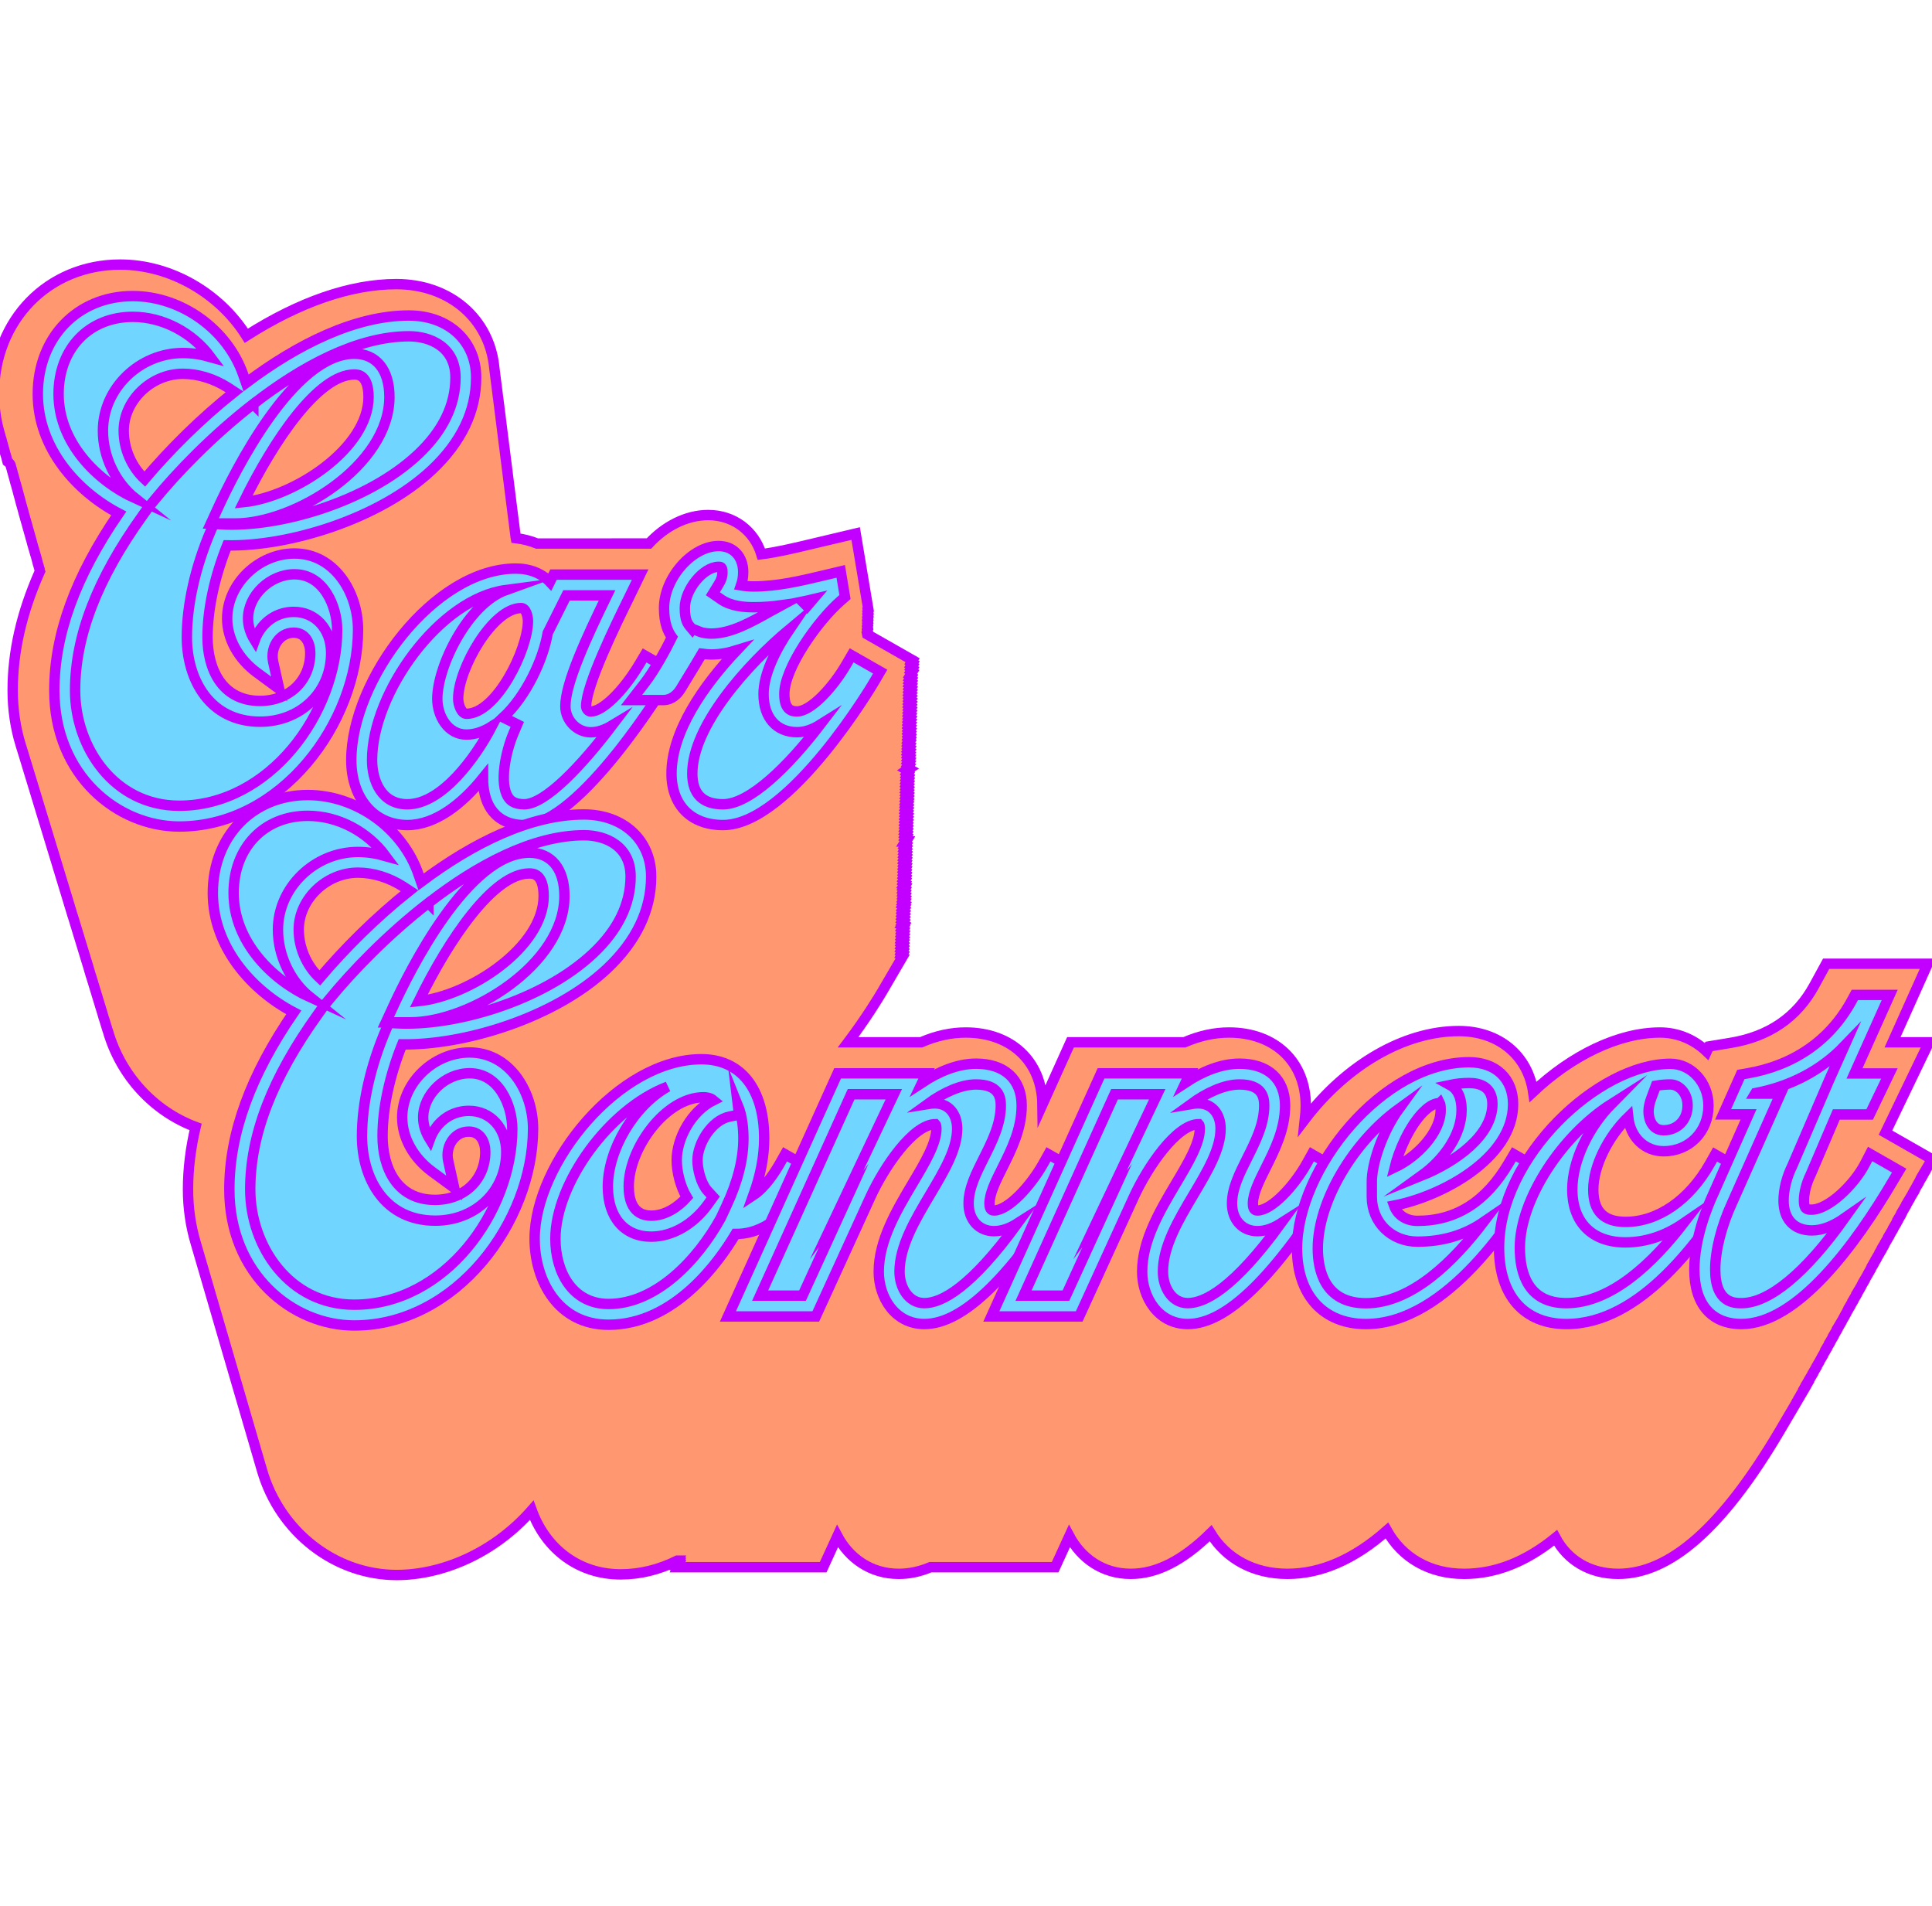 <?xml version="1.0" encoding="utf-8"?>
<!-- Generator: Adobe Illustrator 28.0.0, SVG Export Plug-In . SVG Version: 6.00 Build 0)  -->
<svg version="1.1" id="Calque_1" xmlns="http://www.w3.org/2000/svg" xmlns:xlink="http://www.w3.org/1999/xlink" x="0px" y="0px"
	 viewBox="0 0 186 183.5" style="enable-background:new 0 0 186 183.5;" xml:space="preserve">
<style type="text/css">
	.st0{fill:#FF9770;stroke:#C200FF;stroke-miterlimit:10;}
	.st1{fill:#70D6FF;stroke:#C200FF;stroke-miterlimit:10;}
</style>
<g>
	<path class="st0" d="M185.8,111.93l0.2-0.34l-4.48-2.56l4.19-8.7h-3.51l3.39-7.56h-9.78l-1.14,2.09c-1.66,3.06-4.36,4.91-8.02,5.52
		l-2.12,0.35l-0.22,0.49c-1.19-1.14-2.76-1.83-4.49-1.83c-3.99,0-8.5,2.2-12.22,5.71c-0.51-3.5-3.31-5.85-7.16-5.85
		c-5.25,0-10.82,3.26-14.81,8.49c0.05-0.45,0.08-0.88,0.08-1.32c0-4.2-2.97-7.03-7.39-7.03c-1.4,0-2.83,0.31-4.29,0.94h-10.97
		l-2.7,5.99c-0.05-4.15-3-6.93-7.39-6.93c-1.4,0-2.83,0.31-4.29,0.94h-7.03c1.78-2.37,3-4.4,3.27-4.86l1.98-3.39l-0.12-0.07
		l0.13-0.22l-0.12-0.07l0.12-0.21l-0.12-0.07l0.13-0.22l-0.12-0.07l0.13-0.22l-0.12-0.07l0.12-0.21l-0.11-0.06l0.13-0.22l-0.12-0.07
		l0.13-0.22l-0.12-0.07l0.13-0.22l-0.12-0.07l0.12-0.21l-0.12-0.07l0.13-0.22l-0.12-0.07L87,88.97l-0.12-0.07L87,88.7l-0.12-0.07
		l0.13-0.22l-0.12-0.07l0.13-0.22l-0.12-0.07l0.13-0.22l-0.12-0.07l0.13-0.22l-0.11-0.06l0.13-0.22l-0.12-0.07L87.07,87l-0.12-0.07
		l0.13-0.22l-0.11-0.06l0.13-0.22l-0.12-0.07l0.12-0.21l-0.12-0.07l0.12-0.21l-0.12-0.07l0.13-0.22l-0.12-0.07l0.13-0.22L87,85.24
		l0.12-0.21l-0.12-0.07l0.13-0.23l-0.11-0.06l0.13-0.22l-0.12-0.07l0.13-0.22l-0.12-0.07l0.12-0.21l-0.12-0.07l0.13-0.22l-0.12-0.07
		l0.13-0.22l-0.12-0.07l0.12-0.21l-0.12-0.07l0.13-0.22l-0.12-0.07l0.13-0.22l-0.12-0.07l0.13-0.22l-0.12-0.07l0.12-0.21l-0.12-0.07
		l0.13-0.22l-0.12-0.07l0.13-0.22l-0.12-0.07l0.13-0.22L87.15,81l0.13-0.22l-0.12-0.07l0.12-0.21l-0.12-0.07l0.12-0.21l-0.12-0.07
		l0.13-0.22l-0.12-0.07l0.13-0.22l-0.12-0.07l0.12-0.21l-0.12-0.07l0.13-0.22l-0.12-0.07l0.13-0.22l-0.12-0.07l0.13-0.22l-0.12-0.07
		l0.12-0.21l-0.12-0.07l0.13-0.22l-0.12-0.07l0.13-0.22l-0.12-0.07l0.12-0.21l-0.11-0.06l0.13-0.22l-0.12-0.07l0.13-0.22l-0.12-0.07
		l0.13-0.22l-0.12-0.07l0.12-0.21l-0.12-0.07l0.13-0.22l-0.12-0.07l0.12-0.21l-0.12-0.07l0.13-0.22l-0.12-0.07l0.13-0.22l-0.12-0.07
		l0.13-0.22l-0.12-0.07l0.12-0.21l-0.12-0.07l0.13-0.22l-0.12-0.07L87.52,74l-0.12-0.07l0.12-0.21l-0.12-0.07l0.13-0.22l-0.12-0.07
		l0.13-0.22l-0.12-0.07l0.12-0.21l-0.12-0.07l0.12-0.21l-0.12-0.07l0.13-0.22l-0.12-0.07l0.13-0.22l-0.12-0.07l0.12-0.21l-0.12-0.07
		l0.13-0.23l-0.11-0.06l0.13-0.22l-0.12-0.07l0.13-0.22l-0.12-0.07l0.12-0.21l-0.12-0.07l0.13-0.22l-0.12-0.07l0.12-0.21l-0.12-0.07
		l0.13-0.22l-0.12-0.07l0.13-0.22l-0.12-0.07l0.13-0.22l-0.12-0.07l0.12-0.21l-0.12-0.07l0.13-0.22l-0.12-0.07l0.13-0.22l-0.12-0.07
		l0.12-0.21l-0.12-0.07l0.13-0.22l-0.12-0.07l0.13-0.22l-0.12-0.07l0.12-0.21l-0.12-0.07l0.12-0.21l-0.12-0.07l0.13-0.22l-0.12-0.07
		l0.13-0.22l-0.12-0.07l0.12-0.21l-0.12-0.07l0.13-0.22l-0.12-0.07l0.13-0.22l-0.12-0.07l0.13-0.22l-0.12-0.07l0.12-0.21L87.7,64.9
		l0.13-0.22l-0.12-0.07l0.13-0.22l-0.12-0.07l0.12-0.21l-0.11-0.06l0.13-0.22l-0.12-0.07l0.12-0.21l-4.37-2.49l-0.01-0.05l0.05-0.04
		l-0.04-0.24l0.05-0.04l-0.04-0.25l0.05-0.04l-0.04-0.26l0.04-0.04l-0.04-0.24l0.05-0.04l-0.04-0.25l0.05-0.04l-0.04-0.27l0.05-0.04
		l-0.04-0.23l0.05-0.04l-0.04-0.25l0.05-0.04l-1.22-7.3l-4.73,1.12c-1.44,0.34-2.92,0.69-4.35,0.87c-0.68-2.24-2.65-3.77-5.12-3.77
		c-2.11,0-4.17,1.08-5.7,2.74H51.7c-0.63-0.26-1.32-0.43-2.04-0.52c-0.01-0.05-0.01-0.1-0.02-0.15c-0.01-0.11-0.02-0.21-0.04-0.32
		c-0.01-0.1-0.02-0.2-0.04-0.32c-0.01-0.11-0.02-0.21-0.04-0.32c-0.01-0.11-0.02-0.21-0.04-0.32c-0.01-0.1-0.02-0.2-0.04-0.31
		c-0.01-0.11-0.02-0.21-0.04-0.32c-0.01-0.1-0.02-0.2-0.04-0.31c-0.01-0.11-0.02-0.21-0.04-0.32c-0.01-0.11-0.02-0.21-0.04-0.32
		c-0.01-0.1-0.02-0.2-0.04-0.31c-0.01-0.11-0.02-0.21-0.04-0.32c-0.01-0.1-0.02-0.2-0.04-0.32c-0.01-0.11-0.02-0.21-0.04-0.32
		c-0.01-0.11-0.02-0.21-0.04-0.32c-0.01-0.1-0.02-0.2-0.04-0.31c-0.01-0.11-0.02-0.21-0.04-0.32c-0.01-0.1-0.02-0.2-0.04-0.32
		c-0.01-0.11-0.02-0.21-0.04-0.32c-0.01-0.11-0.02-0.21-0.04-0.32c-0.01-0.1-0.02-0.2-0.04-0.32c-0.01-0.11-0.02-0.21-0.04-0.32
		c-0.01-0.1-0.02-0.2-0.04-0.32c-0.01-0.11-0.02-0.21-0.04-0.31c-0.01-0.11-0.02-0.21-0.04-0.32c-0.01-0.11-0.02-0.21-0.04-0.32
		c-0.01-0.1-0.02-0.21-0.04-0.31c-0.01-0.11-0.02-0.22-0.04-0.32c-0.01-0.1-0.02-0.21-0.04-0.31c-0.01-0.11-0.02-0.21-0.04-0.32
		c-0.01-0.1-0.02-0.2-0.04-0.32c-0.01-0.11-0.02-0.21-0.04-0.32c-0.01-0.1-0.02-0.2-0.04-0.32c-0.01-0.11-0.02-0.21-0.04-0.32
		c-0.01-0.11-0.02-0.21-0.04-0.32c-0.01-0.11-0.02-0.21-0.04-0.32c-0.01-0.1-0.02-0.21-0.04-0.32c-0.01-0.11-0.02-0.22-0.04-0.32
		c-0.01-0.1-0.02-0.21-0.04-0.31c-0.01-0.11-0.02-0.21-0.04-0.32c-0.01-0.11-0.02-0.22-0.04-0.32c-0.01-0.1-0.02-0.21-0.04-0.31
		c-0.01-0.11-0.02-0.22-0.04-0.32c-0.01-0.1-0.02-0.21-0.04-0.31c-0.01-0.11-0.02-0.21-0.04-0.32c-0.01-0.11-0.02-0.21-0.04-0.32
		c-0.01-0.1-0.02-0.2-0.04-0.31c-0.01-0.11-0.02-0.21-0.04-0.32c-0.01-0.1-0.02-0.2-0.04-0.31c-0.01-0.11-0.02-0.21-0.04-0.32
		c-0.01-0.11-0.02-0.21-0.04-0.32c-0.01-0.1-0.02-0.2-0.04-0.31c-0.43-4.78-4.29-8.11-9.44-8.11c-4.39,0-9.33,1.71-14.44,4.97
		c-2.58-4.1-7.29-6.85-12.15-6.85c-6.92,0-12.14,5.34-12.14,12.43c0,1.28,0.18,2.56,0.52,3.73c0.03,0.14,0.07,0.27,0.09,0.32
		c0.03,0.13,0.07,0.27,0.09,0.31c0.03,0.13,0.07,0.26,0.08,0.3c0.03,0.12,0.07,0.25,0.09,0.32c0.03,0.12,0.06,0.24,0.1,0.35
		c0.03,0.1,0.05,0.2,0.07,0.27c0.03,0.13,0.07,0.27,0.09,0.31c0.03,0.13,0.07,0.27,0.09,0.32c0.03,0.13,0.07,0.26,0.08,0.3
		C0.96,44.6,1,44.73,1.02,44.78c0.03,0.12,0.06,0.24,0.1,0.35c0.03,0.12,0.06,0.23,0.07,0.27c0.03,0.13,0.07,0.27,0.09,0.32
		l0.17,0.62c0.03,0.13,0.07,0.27,0.09,0.31c0.03,0.13,0.07,0.26,0.08,0.3c0.03,0.12,0.06,0.24,0.09,0.32l0.08,0.31
		c0.03,0.13,0.07,0.25,0.09,0.32l0.08,0.31c0.03,0.13,0.07,0.26,0.08,0.3c0.03,0.13,0.07,0.27,0.09,0.32
		c0.03,0.13,0.07,0.26,0.09,0.32c0.03,0.13,0.07,0.26,0.08,0.3c0.03,0.12,0.06,0.24,0.09,0.32c0.03,0.13,0.07,0.27,0.09,0.31
		c0.03,0.12,0.06,0.24,0.1,0.35c0.03,0.12,0.06,0.22,0.07,0.26c0.03,0.14,0.07,0.27,0.09,0.32c0.03,0.13,0.07,0.26,0.08,0.29
		c0.03,0.12,0.06,0.24,0.09,0.32c0.03,0.12,0.06,0.24,0.1,0.35c0.03,0.12,0.06,0.22,0.07,0.26c0.03,0.14,0.07,0.27,0.09,0.32
		c0.03,0.13,0.07,0.26,0.09,0.31c0.03,0.13,0.07,0.26,0.09,0.31c0.03,0.13,0.07,0.27,0.09,0.31c0.03,0.13,0.07,0.26,0.09,0.32
		c0.03,0.13,0.07,0.26,0.08,0.31c0.03,0.13,0.07,0.27,0.09,0.31c0.03,0.12,0.06,0.24,0.1,0.35C3.8,54.86,3.82,54.95,3.84,55
		c-1.76,3.96-2.62,7.72-2.62,11.46c0,1.83,0.27,3.62,0.77,5.24l0.25,0.81c0.03,0.12,0.07,0.24,0.09,0.29l0.58,1.91
		C2.94,74.83,2.98,74.95,3,75l1.25,4.12c0.03,0.12,0.07,0.24,0.09,0.29l1.92,6.32c0.03,0.12,0.07,0.24,0.09,0.29l0.58,1.92
		c0.03,0.12,0.07,0.24,0.09,0.28l0.17,0.55c0.03,0.12,0.07,0.24,0.08,0.27c0.03,0.12,0.07,0.24,0.09,0.29l1.17,3.84
		c0.03,0.12,0.07,0.24,0.08,0.28c0.03,0.12,0.07,0.24,0.08,0.27c0.03,0.12,0.07,0.24,0.09,0.28l1.09,3.58
		c0.03,0.12,0.07,0.24,0.08,0.28c0.03,0.12,0.07,0.24,0.09,0.28l0.25,0.81c0.03,0.12,0.07,0.24,0.09,0.28
		c1.25,4.35,4.45,7.76,8.45,9.25c-0.48,2.03-0.73,4.04-0.73,6.01c0,1.81,0.26,3.57,0.76,5.22l6.36,21.81
		c1.71,5.94,7.04,10.09,12.97,10.09c4.25,0,9.27-1.99,13-6.23c1.37,3.78,4.58,6.17,8.56,6.17c1.86,0,3.7-0.45,5.45-1.32h0.1
		l-0.09,0.21h0.1l-0.09,0.21h0.1l-0.09,0.21h14.02l1.37-2.99c1.11,2.08,3.16,3.63,5.91,3.63c1,0,2.02-0.21,3.04-0.64h12.01
		l1.37-2.99c1.11,2.08,3.16,3.63,5.91,3.63c2.48,0,4.99-1.26,7.69-3.91c1.51,2.45,4.12,3.91,7.4,3.91c3.23,0,6.43-1.4,9.57-4.17
		c1.46,2.61,4.1,4.17,7.43,4.17c3.03,0,5.94-1.14,8.81-3.47c1.16,2.17,3.3,3.47,6.03,3.47c4.99,0,10.06-4.48,15.52-13.71l2.03-3.45
		l-0.01,0l0.19-0.32l-0.01,0l0.16-0.27l0,0l0.13-0.22l-0.01,0l0.13-0.22l-0.01-0.01l0.07-0.12l-0.01,0l0.19-0.32l-0.01,0l0.07-0.12
		l-0.01,0l0.19-0.32l0,0l0.13-0.22l-0.01,0l0.13-0.22l-0.01-0.01l0.07-0.12l0,0l0.29-0.49l-0.01-0.01l0.26-0.45l0,0l0.13-0.22
		l-0.01-0.01l0.07-0.13l0,0l0.19-0.32l0,0l0.13-0.22l-0.01-0.01l0.07-0.13l0,0l0.22-0.37l-0.01-0.01l0.07-0.12l-0.01,0l0.19-0.32
		l0,0l0.13-0.22l-0.01-0.01l0.07-0.12l-0.01,0l0.19-0.32l0,0l0.13-0.22l-0.01-0.01l0.07-0.12l-0.01,0l0.19-0.32l0,0l0.13-0.22
		l-0.01-0.01l0.07-0.12l-0.01,0l0.19-0.32l0,0l0.23-0.4l-0.01-0.01l0.07-0.13l0,0l0.19-0.32l0,0l0.13-0.22l-0.01-0.01l0.16-0.27l0,0
		l0.13-0.22l-0.01-0.01l0.07-0.12l-0.01,0l0.19-0.32l0,0l0.13-0.22l-0.01-0.01l0.07-0.12l-0.01,0l0.19-0.32l0,0l0.13-0.22
		l-0.01-0.01l0.07-0.12l-0.01,0l0.19-0.32l0,0l0.13-0.22l-0.01-0.01l0.13-0.22l0,0l0.23-0.4l-0.01,0l0.13-0.22l-0.01-0.01l0.07-0.13
		l0,0l0.19-0.32l0,0l0.13-0.22l-0.01-0.01l0.13-0.22l0,0l0.13-0.22l0,0l0.03-0.05l-0.01-0.01l0.07-0.12l-0.01,0l0.19-0.32l-0.01,0
		l0.07-0.12l0,0l0.13-0.22l-0.01,0l0.19-0.32l0,0l0.13-0.22l-0.01-0.01l0.07-0.12l-0.01,0l0.19-0.32l-0.01,0l0.07-0.12l-0.01,0
		l0.19-0.32l0,0l0.13-0.22l-0.01,0l0.13-0.22l-0.01-0.01l0.18-0.3l-0.01,0l0.19-0.32l-0.01,0l0.07-0.13l0,0l0.09-0.15l0,0l0.13-0.22
		l-0.01,0l0.13-0.22l-0.01-0.01l0.13-0.22l0,0l0.13-0.22l-0.01-0.01l0.07-0.12l-0.01,0l0.19-0.32l0,0l0.13-0.22l-0.01-0.01
		l0.07-0.12l-0.01,0l0.19-0.32l0,0l0.13-0.22l-0.01-0.01l0.18-0.3l-0.01,0l0.19-0.32l0,0l0.13-0.22l-0.01-0.01l0.07-0.13l0,0
		l0.19-0.32l0,0l0.13-0.22l-0.01-0.01l0.07-0.13l0,0l0.19-0.32l0,0l0.13-0.22l-0.01-0.01l0.16-0.27l0,0l0.13-0.22l-0.01-0.01
		l0.07-0.12l-0.01,0l0.19-0.32l0,0l0.13-0.22l0,0L185.8,111.93L185.8,111.93z"/>
	<g>
		<g>
			<g>
				<path class="st1" d="M18.97,61.35c0,3.75,1.94,7.13,6.05,7.13c3.24,0,5.84-2.31,5.84-5.62c0-1.58-0.94-2.95-2.59-2.95
					c-2.09,0-3.39,2.09-2.95,4.03c-1.37-1.01-2.45-2.59-2.45-4.39c0-2.88,2.67-5.26,5.48-5.26c3.31,0,5.11,3.39,5.11,6.34
					c0,8.65-7.06,17.94-16.21,17.94c-6.56,0-11.02-5.84-11.02-12.1c0-6.41,3.03-12.32,6.7-17.43c-4.39-1.87-8.29-6.05-8.29-11.09
					c0-4.83,3.24-8.43,8.14-8.43c4.32,0,8.36,2.95,9.73,6.99c-1.44-0.94-3.17-1.51-4.9-1.51c-3.46,0-6.7,2.88-6.7,6.48
					c0,2.38,1.22,4.75,3.17,6.05c5.55-6.77,16.07-16.14,25.29-16.14c3.03,0,5.48,1.8,5.48,4.97c0,9.94-15.27,15.63-23.63,15.13
					C19.91,54.5,18.97,58.03,18.97,61.35z M21.86,49.39h0.79c5.33,0,13.83-5.33,13.83-11.17c0-1.51-0.5-3.17-2.38-3.17
					C29.06,35.05,23.73,45.28,21.86,49.39z"/>
			</g>
			<g>
				<path class="st1" d="M17.25,79.56c-5.91,0-12.02-4.9-12.02-13.1c0-5.38,2.03-10.97,6.2-17.04c-4.03-2.11-7.79-6.28-7.79-11.49
					c0-5.46,3.84-9.43,9.14-9.43c4.68,0,9.17,3.22,10.67,7.67l0.24,0.69c4.98-3.74,10.53-6.49,15.67-6.49
					c3.81,0,6.48,2.46,6.48,5.97c0,3.23-1.43,6.22-4.24,8.87c-5.1,4.8-13.84,7.39-19.73,7.29c-1.22,3.04-1.89,6.16-1.89,8.84
					c0,2.96,1.33,6.13,5.05,6.13c2.8,0,4.84-1.94,4.84-4.62c0-0.9-0.42-1.95-1.59-1.95c-0.76,0-1.24,0.4-1.51,0.73
					c-0.46,0.57-0.63,1.35-0.47,2.08l0.58,2.61l-2.15-1.58c-1.79-1.32-2.86-3.26-2.86-5.2c0-3.33,3.03-6.26,6.48-6.26
					c3.83,0,6.12,3.73,6.12,7.34C34.46,69.57,27.1,79.56,17.25,79.56z M14.33,48.78l-0.59,0.83c-4.38,6.1-6.51,11.61-6.51,16.85
					c0,5.46,3.75,11.1,10.02,11.1c8.71,0,15.21-8.94,15.21-16.94c0-2.22-1.28-5.34-4.11-5.34c-2.34,0-4.47,2.03-4.47,4.26
					c0,0.71,0.23,1.43,0.64,2.09c0.16-0.45,0.4-0.87,0.7-1.25c0.77-0.96,1.86-1.48,3.07-1.48c2.08,0,3.59,1.66,3.59,3.95
					c0,3.77-2.94,6.62-6.84,6.62c-4.87,0-7.05-4.08-7.05-8.13c0-3.14,0.82-6.78,2.31-10.26l0.28-0.65l0.7,0.04
					c5.47,0.33,14.04-2.09,18.96-6.72c2.4-2.26,3.61-4.75,3.61-7.41c0-2.93-2.41-3.97-4.47-3.97c-4.96,0-10.34,2.91-14.99,6.52
					l0,0.01l-0.01-0.01c-3.92,3.04-7.33,6.57-9.52,9.25L14.33,48.78z M12.78,30.5c-4.2,0-7.14,3.05-7.14,7.43
					c0,4.64,3.65,8.34,7.37,10.04c-1.9-1.52-3.1-4.01-3.1-6.51c0-4.06,3.53-7.48,7.7-7.48c0.88,0,1.78,0.14,2.66,0.39
					C18.53,32.03,15.7,30.5,12.78,30.5z M17.61,35.98c-3.04,0-5.7,2.56-5.7,5.48c0,1.76,0.77,3.5,2.02,4.66
					c2.41-2.84,5.38-5.81,8.64-8.4l-0.61-0.4C20.62,36.46,19.07,35.98,17.61,35.98z M22.65,50.39H20.3l0.65-1.42
					c1.6-3.5,7.27-14.92,13.16-14.92c2.12,0,3.38,1.56,3.38,4.17C37.48,44.82,28.37,50.39,22.65,50.39z M34.1,36.05
					c-3.45,0-7.74,6.33-10.65,12.29c4.86-0.49,12.03-5.16,12.03-10.12C35.48,36.05,34.44,36.05,34.1,36.05z"/>
			</g>
		</g>
		<g>
			<g>
				<path class="st1" d="M48.37,70.14c-1.58,3.17-5.19,8.29-9.15,8.29c-2.95,0-4.39-2.52-4.39-5.26c0-6.99,7.35-17.43,14.84-17.43
					c1.66,0,3.1,0.86,3.24,2.59l1.01-2.02h6.12c-1.22,2.52-4.61,9.15-4.61,11.67c0,0.79,0.65,1.51,1.44,1.51
					c1.95,0,4.25-2.88,5.55-5.04l1.01,0.58c-1.8,3.03-8.86,13.4-12.97,13.4c-4.25,0-2.95-5.84-1.94-8.21L48.37,70.14z M50.17,57.53
					c-3.6,0-7.06,6.63-7.06,9.73c0,1.01,0.58,2.45,1.8,2.45c3.6,0,6.92-6.84,6.92-9.94C51.82,58.75,51.32,57.53,50.17,57.53z"/>
			</g>
			<g>
				<path class="st1" d="M50.45,79.42c-1.78,0-2.72-0.85-3.2-1.57c-0.54-0.82-0.75-1.87-0.75-2.96c-2.03,2.52-4.6,4.53-7.29,4.53
					c-3.18,0-5.39-2.57-5.39-6.26c0-7.71,7.98-18.43,15.84-18.43c1.37,0,2.52,0.48,3.28,1.29l0.35-0.71h8.34l-1.1,2.27
					c-1.23,2.5-4.1,8.36-4.1,10.4c0,0.26,0.22,0.51,0.44,0.51c1.13,0,3.11-1.92,4.69-4.56l0.5-0.84l2.74,1.57l-0.52,0.88
					C64.2,65.67,55.86,79.42,50.45,79.42z M48.45,69.06l1.35,0.67l-0.37,0.87c-0.74,1.75-1.39,4.81-0.5,6.15
					c0.19,0.29,0.56,0.67,1.53,0.67c2.05,0,5.58-3.78,8.47-7.59c-0.66,0.4-1.36,0.66-2.06,0.66c-1.32,0-2.44-1.15-2.44-2.51
					c0-2.21,2.02-6.59,4.01-10.67h-3.9l-1.81,3.62C52.3,63.49,50.65,67.02,48.45,69.06z M48.72,56.79c-6.4,0.84-12.9,9.9-12.9,16.37
					c0,1.96,0.89,4.26,3.39,4.26c3.37,0,6.64-4.61,8.14-7.5c-0.78,0.49-1.6,0.79-2.45,0.79c-1.75,0-2.8-1.75-2.8-3.45
					C42.11,64.12,45.04,58.11,48.72,56.79z M50.17,58.53c-2.73,0-6.06,5.84-6.06,8.73c0,0.58,0.32,1.45,0.8,1.45
					c2.88,0,5.92-6.2,5.92-8.94C50.82,59.37,50.66,58.53,50.17,58.53z"/>
			</g>
		</g>
		<g>
			<g>
				<path class="st1" d="M64.93,58.54c0-2.31,2.23-4.97,4.25-4.97c0.94,0,1.37,0.65,1.37,1.51c0,0.72-0.22,1.22-0.58,1.8
					c0.72,0.5,1.8,0.58,2.59,0.58c2.59,0,5.12-0.65,7.56-1.22l0.14,0.86c-2.23,1.95-5.76,6.7-5.76,9.73c0,1.51,0.65,2.67,2.23,2.67
					c2.09,0,4.54-3.17,5.62-5.04l1.01,0.58c-2.23,3.82-8.93,13.4-13.76,13.4c-2.52,0-3.96-1.44-3.96-3.96
					c0-5.62,6.84-12.54,11.02-15.71l-0.07-0.07c-2.52,1.22-5.26,3.31-8.14,3.31c-0.36,0-1.01-0.07-1.37-0.22
					c-0.86,1.51-1.73,2.88-2.38,3.96c-0.22,0.36-0.5,0.65-0.86,0.65h-1.01c1.22-1.58,2.52-4.11,3.03-5.19
					C65.51,60.77,64.93,60.27,64.93,58.54z"/>
			</g>
			<g>
				<path class="st1" d="M69.61,79.42c-3.06,0-4.96-1.9-4.96-4.96c0-4.01,3.01-8.4,6.29-11.87c-0.8,0.25-1.63,0.41-2.48,0.41
					c-0.19,0-0.52-0.02-0.88-0.07c-0.47,0.81-0.94,1.57-1.36,2.26c-0.23,0.38-0.45,0.74-0.65,1.07c-0.56,0.94-1.25,1.13-1.72,1.13
					h-3.05l1.25-1.61c0.98-1.27,2.04-3.22,2.64-4.44c-0.37-0.51-0.76-1.32-0.76-2.81c0-2.9,2.7-5.97,5.25-5.97
					c1.42,0,2.37,1.01,2.37,2.51c0,0.49-0.08,0.91-0.21,1.28c0.34,0.06,0.74,0.1,1.22,0.1c2.28,0,4.56-0.54,6.78-1.07l1.6-0.38
					l0.41,2.47l-0.42,0.37c-2.16,1.88-5.42,6.42-5.42,8.97c0,1.67,0.86,1.67,1.23,1.67c1.33,0,3.46-2.31,4.75-4.54l0.5-0.86
					l2.75,1.57l-0.51,0.87C84.16,65.66,76.04,79.42,69.61,79.42z M76.03,60.55c-4.16,3.47-9.38,9.36-9.38,13.91
					c0,1.97,1,2.96,2.96,2.96c2.56,0,6.27-3.64,9.35-7.66c-0.7,0.44-1.46,0.72-2.22,0.72c-1.99,0-3.23-1.41-3.23-3.67
					C73.51,64.91,74.65,62.58,76.03,60.55z M66.66,60.53l0.81,0.32c0.18,0.07,0.68,0.14,1,0.14c1.88,0,3.81-1.08,5.68-2.13
					c0.36-0.2,0.72-0.4,1.09-0.6c-0.87,0.12-1.76,0.19-2.66,0.19c-0.9,0-2.2-0.08-3.17-0.76l-0.78-0.54l0.5-0.81
					c0.32-0.51,0.42-0.83,0.42-1.27c0-0.51-0.17-0.51-0.37-0.51c-1.46,0-3.25,2.19-3.25,3.97c0,1.21,0.3,1.56,0.6,1.9l0.11,0.13
					L66.66,60.53z M77.25,57.91l0.44,0.44c0.19-0.23,0.39-0.45,0.57-0.66C77.93,57.77,77.59,57.84,77.25,57.91z"/>
			</g>
		</g>
		<g>
			<g>
				<path class="st1" d="M35.83,109.37c0,3.75,1.94,7.13,6.05,7.13c3.24,0,5.84-2.31,5.84-5.62c0-1.58-0.94-2.95-2.59-2.95
					c-2.09,0-3.39,2.09-2.95,4.03c-1.37-1.01-2.45-2.59-2.45-4.39c0-2.88,2.67-5.26,5.48-5.26c3.31,0,5.11,3.39,5.11,6.34
					c0,8.65-7.06,17.94-16.21,17.94c-6.56,0-11.02-5.84-11.02-12.1c0-6.41,3.03-12.32,6.7-17.43c-4.39-1.87-8.29-6.05-8.29-11.09
					c0-4.83,3.24-8.43,8.14-8.43c4.32,0,8.36,2.95,9.73,6.99c-1.44-0.94-3.17-1.51-4.9-1.51c-3.46,0-6.7,2.88-6.7,6.48
					c0,2.38,1.22,4.75,3.17,6.05C36.48,88.77,47,79.4,56.22,79.4c3.03,0,5.48,1.8,5.48,4.97c0,9.94-15.27,15.63-23.63,15.13
					C36.77,102.53,35.83,106.06,35.83,109.37z M38.71,97.41h0.79c5.33,0,13.83-5.33,13.83-11.17c0-1.51-0.5-3.17-2.38-3.17
					C45.92,83.08,40.59,93.31,38.71,97.41z"/>
			</g>
			<g>
				<path class="st1" d="M34.1,127.59c-5.91,0-12.02-4.9-12.02-13.1c0-5.38,2.03-10.97,6.2-17.04c-4.03-2.11-7.79-6.28-7.79-11.49
					c0-5.46,3.84-9.43,9.14-9.43c4.68,0,9.17,3.22,10.67,7.67l0.24,0.69c4.98-3.74,10.53-6.49,15.67-6.49
					c3.81,0,6.48,2.46,6.48,5.97c0,3.23-1.43,6.22-4.24,8.87c-5.1,4.8-13.83,7.38-19.73,7.29c-1.22,3.04-1.89,6.16-1.89,8.84
					c0,2.96,1.33,6.13,5.05,6.13c2.8,0,4.84-1.94,4.84-4.62c0-0.9-0.42-1.95-1.59-1.95c-0.76,0-1.24,0.4-1.51,0.73
					c-0.46,0.57-0.63,1.35-0.47,2.08l0.58,2.61l-2.15-1.58c-1.79-1.32-2.86-3.26-2.86-5.2c0-3.33,3.03-6.26,6.48-6.26
					c3.83,0,6.12,3.73,6.12,7.34C51.31,117.59,43.95,127.59,34.1,127.59z M31.19,96.81l-0.59,0.83c-4.38,6.1-6.51,11.61-6.51,16.85
					c0,5.46,3.75,11.1,10.02,11.1c8.71,0,15.21-8.94,15.21-16.94c0-2.22-1.28-5.34-4.11-5.34c-2.34,0-4.47,2.03-4.47,4.26
					c0,0.71,0.23,1.43,0.64,2.09c0.16-0.45,0.4-0.87,0.7-1.25c0.77-0.96,1.86-1.48,3.07-1.48c2.08,0,3.59,1.66,3.59,3.95
					c0,3.77-2.94,6.62-6.84,6.62c-4.87,0-7.05-4.08-7.05-8.13c0-3.14,0.82-6.78,2.31-10.26l0.28-0.65l0.7,0.04
					c5.47,0.33,14.04-2.09,18.96-6.72c2.4-2.26,3.61-4.75,3.61-7.41c0-2.93-2.41-3.97-4.47-3.97c-4.96,0-10.34,2.91-14.99,6.52
					l0,0.01l-0.01-0.01c-3.92,3.04-7.33,6.57-9.52,9.25L31.19,96.81z M29.63,78.53c-4.2,0-7.14,3.05-7.14,7.43
					c0,4.64,3.65,8.34,7.37,10.04c-1.9-1.52-3.1-4.01-3.1-6.51c0-4.06,3.53-7.48,7.7-7.48c0.88,0,1.78,0.14,2.66,0.39
					C35.39,80.06,32.56,78.53,29.63,78.53z M34.46,84c-3.04,0-5.7,2.56-5.7,5.48c0,1.76,0.77,3.5,2.02,4.66
					c2.41-2.84,5.38-5.81,8.64-8.4l-0.61-0.4C37.47,84.48,35.93,84,34.46,84z M39.5,98.41h-2.35L37.8,97
					c1.6-3.5,7.27-14.92,13.16-14.92c2.12,0,3.38,1.56,3.38,4.17C54.34,92.84,45.23,98.41,39.5,98.41z M50.96,84.08
					c-3.45,0-7.74,6.33-10.65,12.29c4.86-0.49,12.03-5.16,12.03-10.12C52.34,84.08,51.3,84.08,50.96,84.08z"/>
			</g>
		</g>
		<g>
			<g>
				<path class="st1" d="M52.47,119.24c0-6.99,7.78-16.28,15.06-16.28c3.82,0,5.04,3.31,5.04,6.63c0,2.38-0.72,4.75-1.73,6.92h0.36
					c2.09,0,3.82-2.38,4.75-4.03l1.01,0.58c-1.37,2.38-3.6,5.12-6.7,4.68c-2.31,4.18-6.56,8.79-11.67,8.79
					C54.49,126.52,52.47,122.99,52.47,119.24z M67.74,104.62c-4.39,0-8.21,5.55-8.21,9.58c0,2.02,0.86,3.82,3.17,3.82
					c1.87,0,3.6-1.22,4.68-2.74c-0.79-0.86-1.22-2.45-1.22-3.6c0-2.16,1.73-4.75,3.89-5.19C69.9,105.26,68.9,104.62,67.74,104.62z"
					/>
			</g>
			<g>
				<path class="st1" d="M58.59,127.52c-4.89,0-7.12-4.29-7.12-8.28c0-7.23,8.09-17.28,16.06-17.28c3.78,0,6.04,2.85,6.04,7.63
					c0,1.72-0.35,3.55-1.04,5.46c1.15-0.76,2.12-2.29,2.56-3.07l0.49-0.87l2.75,1.57l-0.5,0.87c-2.45,4.25-5.1,5.25-7.01,5.23
					C69.26,121.41,64.96,127.52,58.59,127.52z M64.28,104.6c-5.67,2.15-10.81,9.34-10.81,14.64c0,3.12,1.58,6.28,5.12,6.28
					c4.59,0,8.59-4.27,10.8-8.27l0.01-0.02l0.53-1.14c1.09-2.32,1.64-4.51,1.64-6.49c0-0.93-0.1-2.15-0.53-3.21l0.11,0.91
					l-0.91,0.18c-1.71,0.34-3.09,2.58-3.09,4.21c0,0.92,0.36,2.27,0.96,2.93l0.55,0.6l-0.47,0.66c-1.41,1.98-3.47,3.16-5.5,3.16
					c-2.57,0-4.17-1.85-4.17-4.82C58.53,110.69,60.98,106.47,64.28,104.6z M67.74,105.62c-3.65,0-7.21,4.91-7.21,8.58
					c0,1.29,0.38,2.82,2.17,2.82c1.36,0,2.59-0.84,3.42-1.77c-0.66-1.1-0.97-2.54-0.97-3.57c0-2.11,1.4-4.71,3.53-5.77
					C68.37,105.65,67.92,105.62,67.74,105.62z"/>
			</g>
		</g>
		<g>
			<g>
				<path class="st1" d="M88.99,126.45c-2.16,0-3.39-2.02-3.39-4.03c0-5.04,5.55-10.09,5.55-13.76c0-0.72-0.29-1.44-1.15-1.44
					c-2.95,0-6.05,5.26-7.13,7.64l-4.97,10.88h-6.27l9.65-21.4h6.34l-1.94,4.11c1.73-2.3,5.26-5.04,8.28-5.04
					c2.02,0,3.39,0.94,3.39,3.03c0,3.75-3.1,6.77-3.1,9.44c0,0.86,0.43,1.66,1.44,1.66c2.16,0,4.61-3.24,5.62-5.04l1.01,0.58
					C100.09,116.65,93.89,126.45,88.99,126.45z"/>
			</g>
			<g>
				<path class="st1" d="M88.99,127.45c-2.85,0-4.39-2.59-4.39-5.04c0-3,1.72-5.9,3.24-8.46c1.19-2,2.31-3.88,2.31-5.3
					c0-0.29-0.07-0.42-0.09-0.44c-2.14,0-4.95,4.13-6.28,7.05l-5.24,11.46h-8.46l10.56-23.4h8.57l-0.42,0.88
					c1.58-1.04,3.39-1.81,5.18-1.81c2.75,0,4.39,1.51,4.39,4.03c0,2.27-0.98,4.23-1.85,5.97c-0.64,1.28-1.25,2.49-1.25,3.47
					c0,0.66,0.31,0.66,0.44,0.66c1.36,0,3.53-2.35,4.75-4.53l0.49-0.88l2.79,1.59l-0.55,0.88
					C97.38,122.91,92.75,127.45,88.99,127.45z M90,106.21c1.29,0,2.15,0.98,2.15,2.44c0,1.97-1.26,4.08-2.59,6.32
					c-1.46,2.45-2.96,4.99-2.96,7.44c0,1.47,0.84,3.03,2.39,3.03c1.65,0,4.46-1.47,8.98-7.69c-0.72,0.46-1.49,0.76-2.28,0.76
					c-1.44,0-2.44-1.09-2.44-2.66c0-1.46,0.71-2.87,1.46-4.37c0.81-1.61,1.64-3.27,1.64-5.07c0-0.87-0.25-2.02-2.39-2.02
					c-1.44,0-3.14,0.78-4.65,1.88C89.55,106.23,89.77,106.21,90,106.21z M73.18,124.72h4.08l3.97-8.68l-0.69,0.92l5.51-11.63h-4.11
					L73.18,124.72z"/>
			</g>
		</g>
		<g>
			<g>
				<path class="st1" d="M114.35,126.45c-2.16,0-3.39-2.02-3.39-4.03c0-5.04,5.55-10.09,5.55-13.76c0-0.72-0.29-1.44-1.15-1.44
					c-2.95,0-6.05,5.26-7.13,7.64l-4.97,10.88h-6.27l9.65-21.4h6.34l-1.94,4.11c1.73-2.3,5.26-5.04,8.28-5.04
					c2.02,0,3.39,0.94,3.39,3.03c0,3.75-3.1,6.77-3.1,9.44c0,0.86,0.43,1.66,1.44,1.66c2.16,0,4.61-3.24,5.62-5.04l1.01,0.58
					C125.44,116.65,119.25,126.45,114.35,126.45z"/>
			</g>
			<g>
				<path class="st1" d="M114.35,127.45c-2.85,0-4.39-2.59-4.39-5.04c0-3,1.72-5.9,3.24-8.46c1.19-2,2.31-3.88,2.31-5.3
					c0-0.29-0.07-0.42-0.09-0.44c-2.14,0-4.95,4.13-6.28,7.05l-5.24,11.46h-8.46l10.56-23.4h8.57l-0.42,0.88
					c1.58-1.04,3.39-1.81,5.18-1.81c2.75,0,4.39,1.51,4.39,4.03c0,2.27-0.98,4.23-1.85,5.97c-0.64,1.28-1.25,2.49-1.25,3.47
					c0,0.66,0.31,0.66,0.44,0.66c1.36,0,3.53-2.35,4.75-4.53l0.49-0.88l2.79,1.59l-0.55,0.88
					C122.74,122.91,118.1,127.45,114.35,127.45z M115.36,106.21c1.29,0,2.15,0.98,2.15,2.44c0,1.97-1.26,4.08-2.59,6.32
					c-1.46,2.45-2.96,4.99-2.96,7.44c0,1.47,0.84,3.03,2.39,3.03c1.65,0,4.46-1.47,8.98-7.69c-0.72,0.46-1.49,0.76-2.28,0.76
					c-1.44,0-2.44-1.09-2.44-2.66c0-1.46,0.71-2.87,1.46-4.37c0.81-1.61,1.64-3.27,1.64-5.07c0-0.87-0.25-2.02-2.39-2.02
					c-1.44,0-3.14,0.78-4.65,1.88C114.9,106.23,115.13,106.21,115.36,106.21z M98.54,124.72h4.08l3.97-8.68l-0.69,0.92l5.51-11.63
					h-4.11L98.54,124.72z"/>
			</g>
		</g>
		<g>
			<g>
				<path class="st1" d="M125.87,120.18c0-7.35,7.93-16.93,15.56-16.93c1.87,0,3.24,1.01,3.24,3.03c0,4.9-7.35,8.5-11.6,8.93
					c0,1.94,1.44,3.31,3.39,3.31c4.9,0,7.78-2.88,9.65-6.05l1.01,0.58c-2.88,4.68-8.72,13.4-15.63,13.4
					C127.68,126.45,125.87,123.78,125.87,120.18z M139.71,106.85c0-0.79-0.14-1.66-1.15-1.66c-2.88,0-5.55,6.12-5.48,8.65
					C135.96,113.26,139.71,110.02,139.71,106.85z"/>
			</g>
			<g>
				<path class="st1" d="M131.49,127.45c-4.08,0-6.62-2.79-6.62-7.27c0-7.66,8.19-17.93,16.56-17.93c2.58,0,4.24,1.58,4.24,4.03
					c0,5.26-6.96,8.91-11.46,9.77c0.32,0.9,1.15,1.47,2.25,1.47c3.71,0,6.58-1.82,8.79-5.56l0.5-0.85l2.76,1.58l-0.54,0.88
					C145.87,117,139.44,127.45,131.49,127.45z M134.69,106.72c-4.43,3.21-7.82,8.94-7.82,13.46c0,1.97,0.6,5.27,4.62,5.27
					c4.42,0,8.48-4.07,11.33-7.81c-1.84,1.26-3.95,1.88-6.36,1.88c-2.5,0-4.39-1.85-4.39-4.31l0-1.34
					C132.03,112.06,133.1,108.91,134.69,106.72z M139.6,104.44c0.57,0.31,1.11,0.98,1.11,2.41c0,2.39-1.71,4.77-3.86,6.32
					c3.36-1.36,6.83-3.89,6.83-6.9c0-1.67-1.22-2.02-2.24-2.02C140.82,104.25,140.21,104.31,139.6,104.44z M138.55,106.19
					c-0.58,0-1.17,0.49-1.57,0.9c-1.3,1.34-2.3,3.62-2.71,5.29c2.22-1.05,4.43-3.42,4.43-5.53c0-0.43-0.05-0.6-0.08-0.66
					C138.61,106.2,138.59,106.19,138.55,106.19z"/>
			</g>
		</g>
		<g>
			<g>
				<path class="st1" d="M160.16,109.8c-1.59,0-2.45-1.37-2.45-2.81c0-0.58,0.14-1.15,0.36-1.73c-3.17,1.73-5.69,5.98-5.69,9.22
					c0,2.38,1.22,4.11,4.11,4.11c3.89,0,7.13-2.81,9.01-6.12l1.01,0.58c-3.17,5.12-8.86,13.4-15.71,13.4
					c-3.89,0-5.48-2.81-5.48-6.34c0-7.06,8.14-16.71,15.49-16.71c1.37,0,2.67,1.22,2.67,3.03
					C163.48,108.29,162.11,109.8,160.16,109.8z"/>
			</g>
			<g>
				<path class="st1" d="M150.8,127.45c-4.05,0-6.48-2.74-6.48-7.34c0-8.79,9.59-17.71,16.49-17.71c2.02,0,3.67,1.81,3.67,4.03
					c0,2.5-1.85,4.39-4.31,4.39c-1.84,0-3.22-1.36-3.42-3.29c-1.92,1.87-3.36,4.71-3.36,6.98c0,2.09,1.02,3.11,3.11,3.11
					c3.11,0,6.15-2.1,8.13-5.62l0.49-0.87l2.78,1.59l-0.55,0.88C163.66,119.53,157.93,127.45,150.8,127.45z M155.15,106.26
					c-4.82,3.06-8.83,9.24-8.83,13.84c0,2.44,0.78,5.34,4.47,5.34c4.37,0,8.41-3.97,11.27-7.67c-1.72,1.18-3.63,1.82-5.58,1.82
					c-3.2,0-5.11-1.91-5.11-5.11C151.38,111.72,152.94,108.5,155.15,106.26z M159.42,104.51l-0.41,1.1c-0.2,0.53-0.3,0.98-0.3,1.38
					c0,0.67,0.31,1.81,1.45,1.81c1.34,0,2.31-1,2.31-2.39c0-1.25-0.86-2.02-1.66-2.02C160.35,104.39,159.89,104.43,159.42,104.51z"
					/>
			</g>
		</g>
		<g>
			<g>
				<path class="st1" d="M167.65,126.45c-2.59,0-3.53-1.87-3.53-4.25c0-2.23,0.79-4.83,1.73-6.84l4.03-9.08h-2.45l0.86-1.94
					c4.75-0.79,8.57-3.31,10.88-7.56h1.22l-3.39,7.56h3.31l-0.94,1.94h-3.24l-2.74,6.41c-0.43,0.86-0.72,1.95-0.72,2.88
					c0,1.15,0.5,1.87,1.73,1.87c2.23,0,4.97-2.88,6.05-4.97l1.01,0.58C179.4,116.58,173.2,126.45,167.65,126.45z"/>
			</g>
			<g>
				<path class="st1" d="M167.65,127.45c-2.88,0-4.53-1.91-4.53-5.25c0-3.01,1.27-6.09,1.82-7.27l3.4-7.66h-2.45l1.71-3.84
					l0.53-0.09c4.56-0.76,8.07-3.2,10.16-7.05l0.28-0.52h3.36l-3.39,7.56h3.36l-1.9,3.95h-3.21l-2.48,5.8
					c-0.4,0.81-0.64,1.75-0.64,2.49c0,0.83,0.28,0.87,0.73,0.87c1.62,0,4.1-2.38,5.16-4.43l0.48-0.93l2.8,1.6l-0.52,0.87
					C178.6,119.89,173,127.45,167.65,127.45z M168.98,105.27h2.45l-4.66,10.48c-1.03,2.22-1.64,4.62-1.64,6.44
					c0,3.25,1.84,3.25,2.53,3.25c2.67,0,6.17-2.92,9.92-8.18c-1,0.7-2.09,1.18-3.14,1.18c-1.71,0-2.73-1.07-2.73-2.87
					c0-1.05,0.31-2.29,0.83-3.33l3.58-8.32l1.44-3.22c-2.22,2.31-5.11,3.85-8.55,4.52L168.98,105.27z"/>
			</g>
		</g>
	</g>
</g>
</svg>
